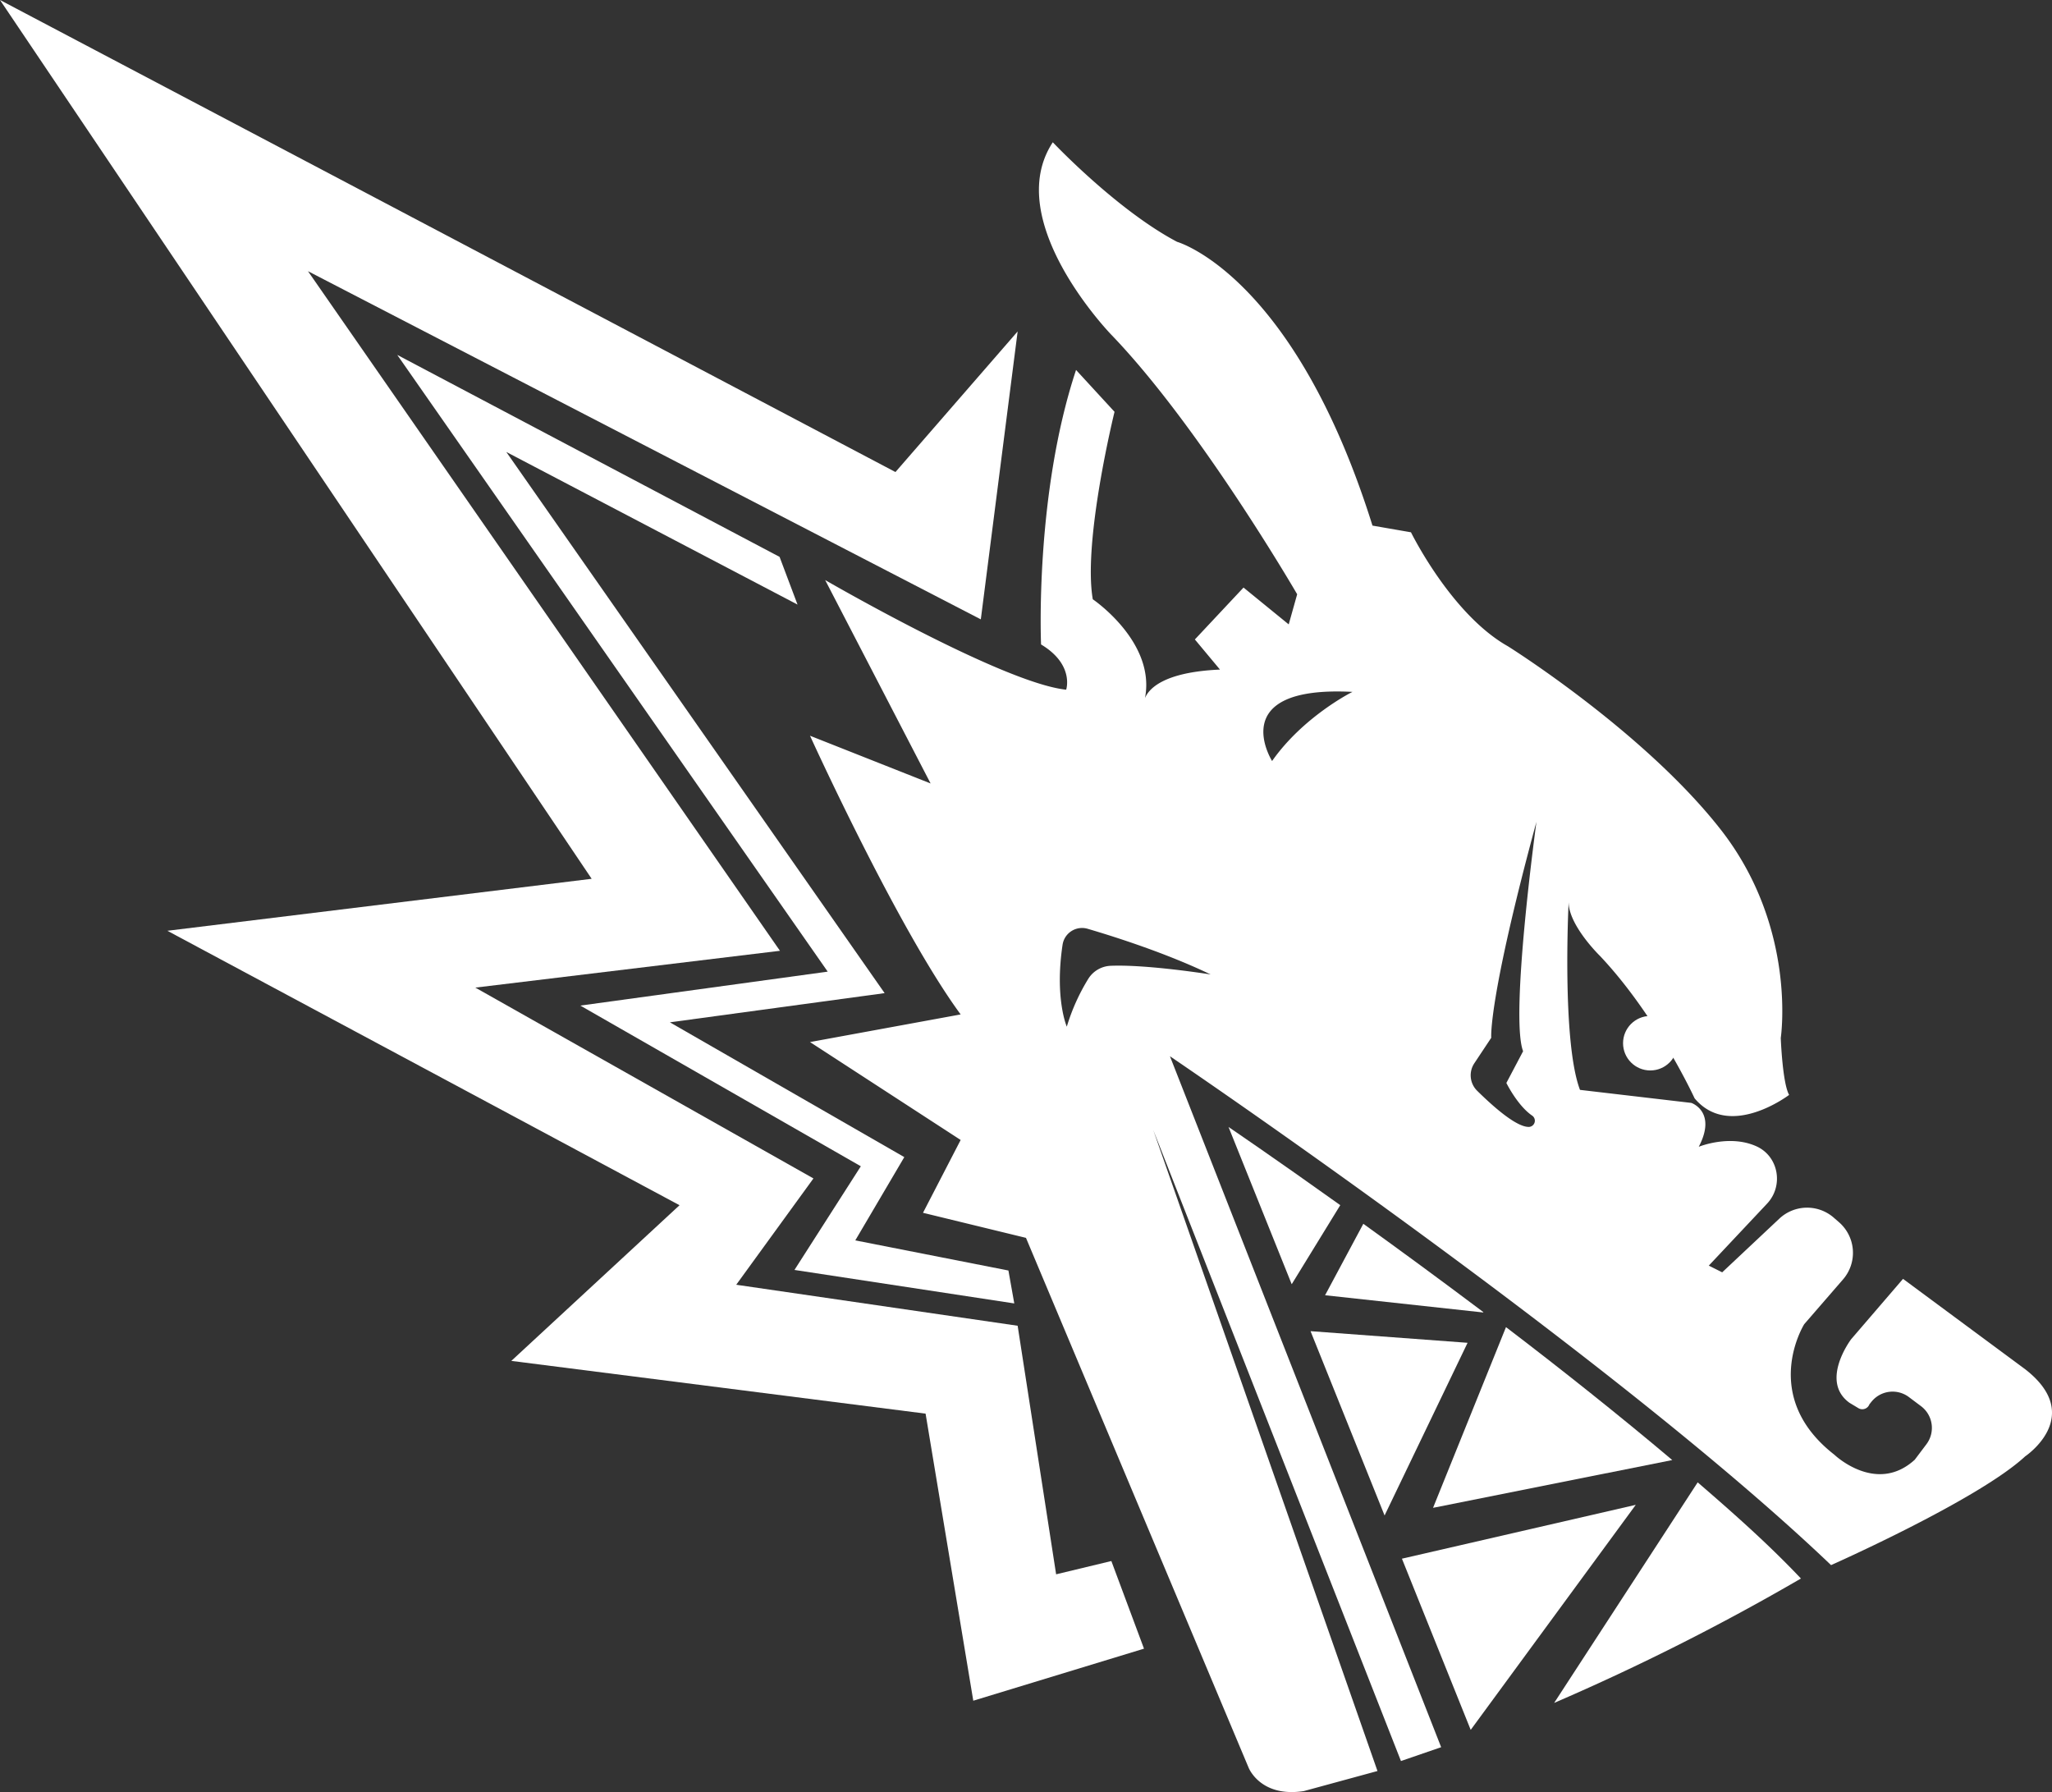 <svg xmlns="http://www.w3.org/2000/svg" viewBox="0 0 970.02 847.05"><rect x="0" y="0" width="970.02" height="847.05" fill="#333333" stroke="none"/><defs><style>.cls-1{fill:#fff;}</style></defs><g id="Layer_2" data-name="Layer 2"><g id="_1" data-name="1"><polygon class="cls-1" points="0 0 423.3 223.12 481.06 156.66 463.65 292.75 145.58 128.18 368.7 449.41 224.7 466.81 384.53 557.01 348.03 607.26 481.06 626.64 499.25 744.13 525.36 737.85 540.79 779.27 460.09 803.87 437.54 668.18 241.71 643.25 321.23 569.67 79.12 439.95 279.69 415.38 0 0"/><polygon class="cls-1" points="368.52 263.22 377.01 285.77 239.34 213.63 418.18 469.42 316.67 483.22 427.48 546.93 404.31 586.29 476.7 600.53 479.47 616.09 375.56 600.26 406.93 551.26 274.34 475.31 391.27 459.26 187.78 167.74 368.52 263.22"/><path class="cls-1" d="M957.36,647.21,899.6,604.48,875.08,633s-15,19.78-.79,30.06l4.21,2.53a3.59,3.59,0,0,0,5.21-1.82l.86-1.08a12.83,12.83,0,0,1,17.79-2.35l5.73,4.3a12.84,12.84,0,0,1,2.57,18l-5.52,7.33c-18.2,16.62-38-2.37-38-2.37-35.6-27.69-14.24-61.71-14.24-61.71l18.36-21.18a19.17,19.17,0,0,0-1.92-27l-2.52-2.19a19.18,19.18,0,0,0-25.71.51l-27,25.36-6.33-3.17,27.55-29.3c7.9-8.4,5.5-22.32-5-27.08-12.72-5.78-27.3.21-27.3.21,8.7-16.62-3.5-20.74-3.5-20.74l-52.64-6.16c-8.7-23-5.37-88.78-5.37-88.78,0,11.07,14.83,25.48,14.83,25.48,26.9,28.48,44.72,67.3,44.72,67.3,16.62,19.78,44.68-1.63,44.68-1.63-3.16-5.54-3.95-26.9-3.95-26.9s7.91-52.22-28.49-98.64-100.48-86.5-100.48-86.5C686,290.37,667,251.6,667,251.6l-18.2-3.16c-37.19-118.68-92.36-134.13-92.36-134.13-28.49-15-58.76-47.06-58.76-47.06-24.53,37.19,27.69,91,27.69,91,41.94,43.52,87.83,122.64,87.83,122.64l-4,14.24-21.36-17.41-23,24.53,11.87,14.24c-27.13,1.18-33.81,9.39-35.46,13.5,5.21-26.55-24.67-46.73-24.67-46.73-4.75-27.69,10.28-88.61,10.28-88.61l-18.19-19.78C489,234.2,492.13,304.62,492.13,304.62,508,314.11,504,326,504,326c-30.07-3.17-113.93-51.83-113.93-51.83l49.84,96.14-57-22.55s41.54,91.38,71.21,131.73l-71.21,13.06,71.21,46.28-17.8,34.42L485,585.1,590.24,835.52s5.54,14.24,26.11,11.07l34.81-9.49-106-303,117.1,298.28,19-6.54L553.05,499.25S761.14,640.09,865.58,739.78c0,0,69.63-30.86,91.78-51.43C957.36,688.35,985.85,669.36,957.36,647.21ZM525,456.5a13.1,13.1,0,0,0-10.48,6.05,95.25,95.25,0,0,0-10.22,22.72s-5.81-13.27-2-38.73A9.32,9.32,0,0,1,514.13,439c13.17,3.87,37.28,11.57,58.18,21.6C572.31,460.59,542.31,455.79,525,456.5Zm76.36-96.76s-22.68-35.87,38-32.71C639.3,327,616.09,338.64,601.32,359.74ZM720,496.88l-7.91,15s5.25,10.68,12.17,15.42a2.93,2.93,0,0,1-1.39,5.35c-3.49.16-10.51-3.23-24.58-17.07a10.25,10.25,0,0,1-1.35-13l8-12.05s-1.59-17.41,21.36-102.07C726.33,388.48,713.67,480.26,720,496.88Z"/><path class="cls-1" d="M734.68,804.91a1091.29,1091.29,0,0,0,116.66-58.8C837,731,822.13,717.56,802.53,700.66Z"/><polygon class="cls-1" points="662.72 736.74 695.23 817.66 773.26 711.29 662.72 736.74"/><path class="cls-1" d="M677.43,712.7l113.08-22.58c-24.67-20.82-52.57-43-78.6-62.83Z"/><polygon class="cls-1" points="619.52 629.2 654.52 716.32 693.75 634.7 619.52 629.2"/><path class="cls-1" d="M610.67,606.93l22.9-37.29c-31.45-22.46-52.82-36.95-52.82-36.95l29.82,74.22Z"/><path class="cls-1" d="M644.47,578.45l-18.08,33.77,74.74,8.14.08-.17C681,605,661.59,590.77,644.47,578.45Z"/><circle class="cls-1" cx="780.13" cy="493.09" r="12.88"/></g></g></svg>